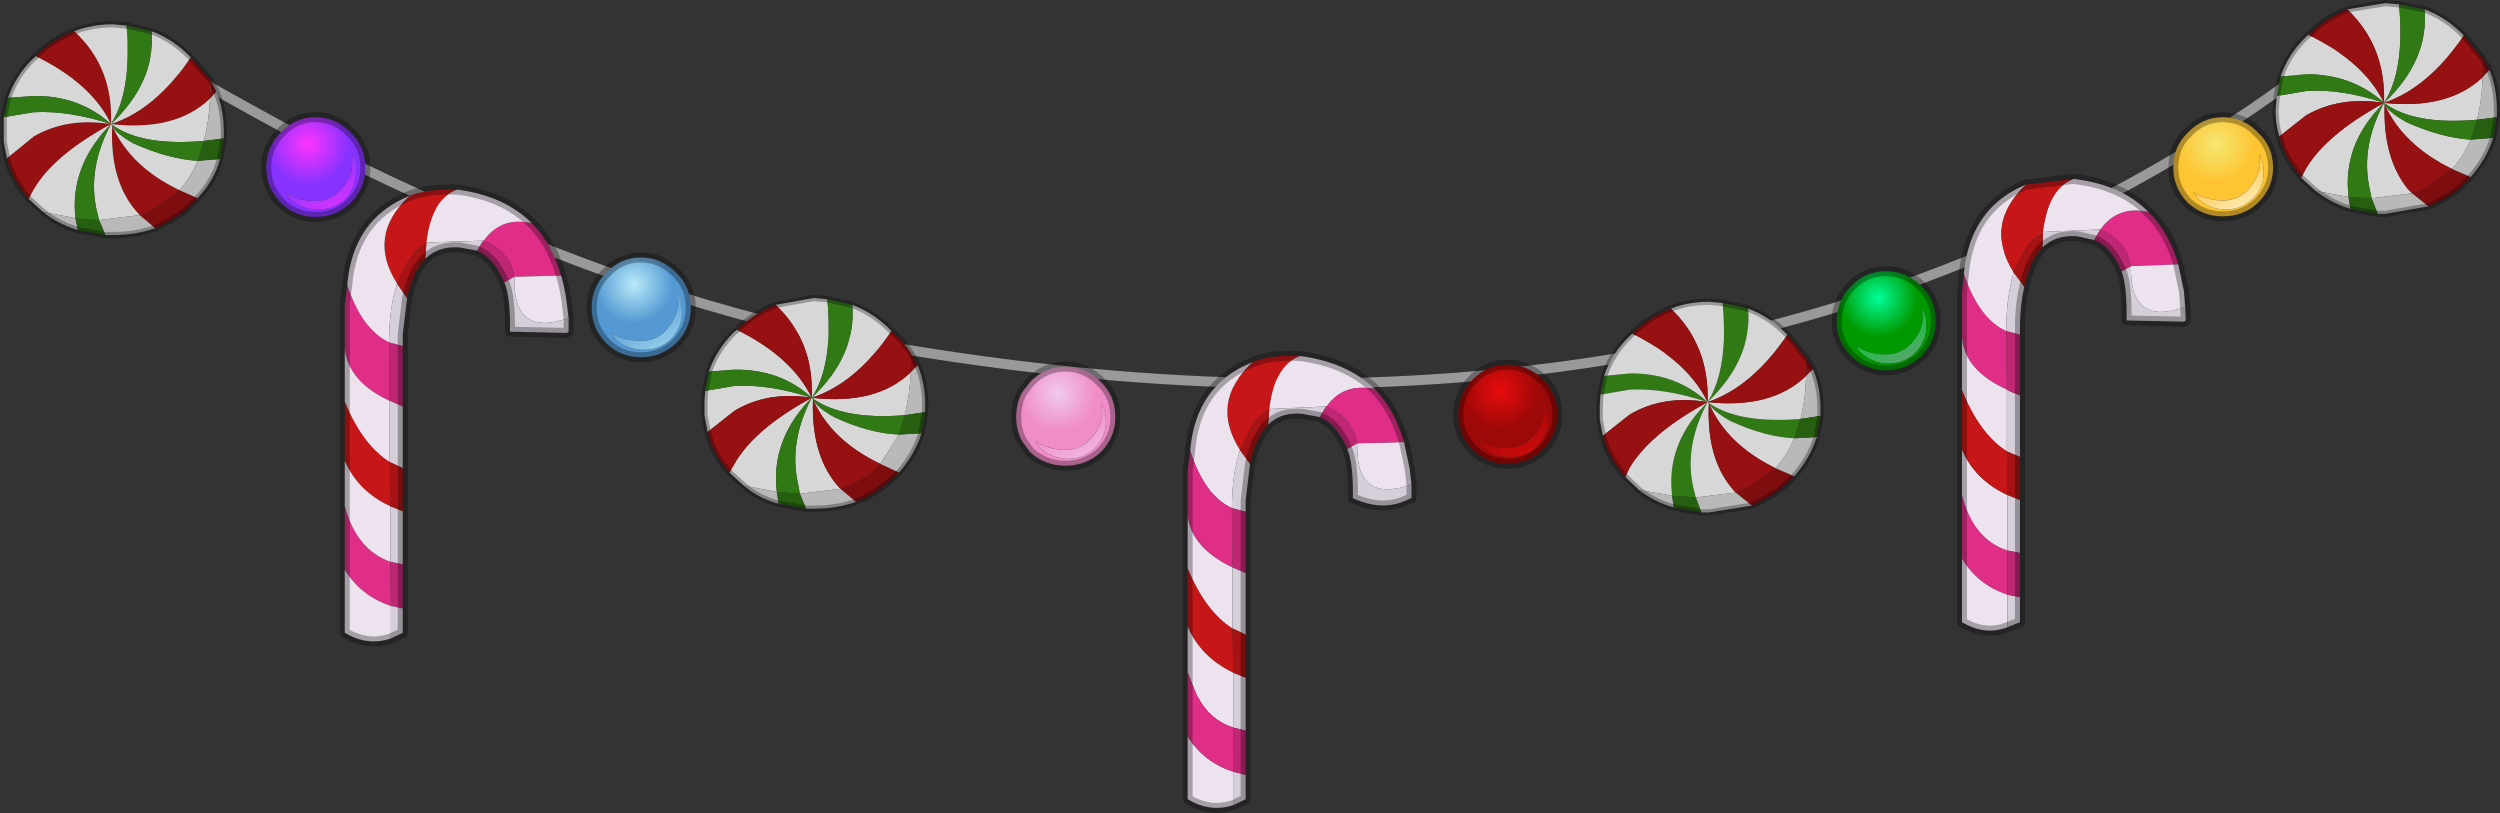 <?xml version="1.0" encoding="UTF-8" standalone="no"?>
<svg xmlns:xlink="http://www.w3.org/1999/xlink" height="65.2px" width="200.5px" xmlns="http://www.w3.org/2000/svg">
  <rect width="100%" height="100%" fill="#333333" stroke="none"/>
  <g transform="matrix(1.0, 0.0, 0.0, 1.0, 100.2, 31.6)">
    <use height="65.2" transform="matrix(1.0, 0.0, 0.0, 1.0, -100.2, -31.6)" width="200.5" xlink:href="#decoration192-shape0"/>
  </g>
  <defs>
    <g id="decoration192-shape0" transform="matrix(1.0, 0.0, 0.0, 1.0, 100.2, 31.6)">
      <path d="M-90.55 -28.8 Q-78.7 -21.8 -71.8 -18.45 -49.6 -7.65 -32.25 -4.4 -2.85 1.1 22.65 -1.9 39.2 -3.85 53.9 -9.25 61.2 -11.95 68.15 -15.55 73.95 -18.55 79.35 -22.15 L80.4 -22.85 Q84.7 -25.8 88.8 -29.05" fill="none" stroke="#ffffff" stroke-linecap="round" stroke-linejoin="round" stroke-opacity="0.498" stroke-width="0.8"/>
      <path d="M-97.35 -27.1 Q-95.95 -28.45 -94.25 -29.1 -91.1 -26.2 -91.3 -21.65 -92.85 -24.9 -97.35 -27.1 M-84.9 -27.0 L-83.3 -25.15 -83.35 -23.7 Q-86.1 -21.05 -91.3 -21.65 -95.9 -19.15 -97.5 -16.4 L-97.9 -15.65 Q-99.2 -17.15 -99.65 -18.9 L-97.5 -20.65 Q-94.85 -22.2 -91.3 -21.65 -87.75 -22.8 -84.9 -27.0 M-91.2 -21.5 Q-89.7 -18.2 -85.8 -16.35 L-88.05 -14.75 -89.0 -14.35 -89.35 -14.75 Q-91.4 -17.2 -91.2 -21.5" fill="#971012" fill-rule="evenodd" stroke="none"/>
      <path d="M-94.25 -29.1 Q-92.8 -29.65 -91.15 -29.65 L-90.05 -29.55 Q-89.6 -24.3 -91.3 -21.65 -87.7 -25.05 -88.05 -29.1 -86.3 -28.45 -84.9 -27.0 -87.75 -22.8 -91.3 -21.65 -91.1 -26.2 -94.25 -29.1 M-96.75 -14.6 L-97.9 -15.65 -97.5 -16.4 Q-95.9 -19.15 -91.3 -21.65 -94.85 -22.2 -97.5 -20.65 L-99.65 -18.9 -99.9 -20.25 -99.9 -21.35 -99.9 -22.2 -97.5 -22.6 Q-94.7 -22.75 -91.3 -21.65 -93.85 -23.95 -97.5 -23.9 L-99.55 -23.75 Q-98.95 -25.55 -97.5 -26.95 L-97.4 -27.0 -97.35 -27.1 Q-92.85 -24.9 -91.3 -21.65 -86.1 -21.05 -83.35 -23.7 -83.45 -21.8 -83.85 -20.3 -88.9 -19.85 -91.3 -21.65 L-91.2 -21.5 Q-90.9 -20.9 -89.5 -20.1 -86.7 -18.85 -84.35 -18.7 -84.95 -17.3 -85.8 -16.35 -89.7 -18.2 -91.2 -21.5 -91.4 -17.2 -89.35 -14.75 L-89.0 -14.35 -92.25 -13.95 -92.45 -14.75 Q-93.2 -18.1 -91.3 -21.65 -94.35 -18.55 -94.2 -14.75 L-94.15 -14.1 -96.75 -14.6" fill="#d7d7d7" fill-rule="evenodd" stroke="none"/>
      <path d="M-90.05 -29.55 L-88.05 -29.1 Q-87.7 -25.05 -91.3 -21.65 -89.6 -24.3 -90.05 -29.55 M-99.9 -22.2 L-99.55 -23.75 -97.5 -23.9 Q-93.85 -23.95 -91.3 -21.65 -94.7 -22.75 -97.5 -22.6 L-99.9 -22.2 M-91.3 -21.65 Q-88.9 -19.85 -83.85 -20.3 L-84.35 -18.7 Q-86.7 -18.85 -89.5 -20.1 -90.9 -20.9 -91.2 -21.5 L-91.3 -21.65 Q-93.2 -18.1 -92.45 -14.75 L-92.25 -13.95 -94.15 -14.1 -94.2 -14.75 Q-94.35 -18.55 -91.3 -21.65" fill="#317915" fill-rule="evenodd" stroke="none"/>
      <path d="M-83.3 -25.15 L-82.85 -24.25 -83.35 -23.7 -83.3 -25.15 M-84.35 -15.7 L-85.3 -14.75 Q-86.45 -13.85 -87.75 -13.3 L-89.0 -14.35 -88.05 -14.75 -85.8 -16.35 -84.35 -15.7" fill="#7d0d0f" fill-rule="evenodd" stroke="none"/>
      <path d="M-82.85 -24.25 Q-82.25 -22.8 -82.25 -21.1 L-82.25 -20.5 -83.85 -20.3 Q-83.45 -21.8 -83.35 -23.7 L-82.85 -24.25 M-82.55 -18.85 Q-83.0 -17.15 -84.35 -15.7 L-85.8 -16.35 Q-84.95 -17.3 -84.35 -18.7 L-82.55 -18.85 M-87.75 -13.3 Q-89.3 -12.75 -91.15 -12.75 L-91.75 -12.75 -92.25 -13.95 -89.0 -14.35 -87.75 -13.3 M-93.95 -13.15 Q-95.5 -13.6 -96.75 -14.6 L-94.15 -14.1 -93.95 -13.15" fill="#b9b9b9" fill-rule="evenodd" stroke="none"/>
      <path d="M-82.25 -20.5 L-82.55 -18.85 -84.35 -18.7 -83.85 -20.3 -82.25 -20.5 M-91.75 -12.75 L-93.95 -13.15 -94.15 -14.1 -92.25 -13.95 -91.75 -12.75" fill="#265f10" fill-rule="evenodd" stroke="none"/>
      <path d="M-97.35 -27.1 Q-95.95 -28.45 -94.25 -29.1 -92.8 -29.65 -91.15 -29.65 L-90.05 -29.55 -88.05 -29.1 Q-86.3 -28.45 -84.9 -27.0 L-83.3 -25.15 -82.85 -24.25 Q-82.25 -22.8 -82.25 -21.1 L-82.25 -20.5 -82.55 -18.85 Q-83.0 -17.15 -84.35 -15.7 L-85.3 -14.75 Q-86.45 -13.85 -87.75 -13.3 -89.3 -12.75 -91.15 -12.75 L-91.75 -12.75 -93.95 -13.15 Q-95.5 -13.6 -96.75 -14.6 L-97.9 -15.65 Q-99.2 -17.15 -99.65 -18.9 L-99.9 -20.25 -99.9 -21.35 -99.9 -22.2 -99.55 -23.75 Q-98.95 -25.55 -97.5 -26.95 L-97.4 -27.0 -97.35 -27.1 Z" fill="none" stroke="#000000" stroke-linecap="round" stroke-linejoin="round" stroke-opacity="0.298" stroke-width="0.5"/>
      <path d="M-72.05 -20.95 Q-70.9 -19.8 -70.9 -18.15 -70.9 -16.55 -72.05 -15.35 -73.25 -14.2 -74.9 -14.2 -76.55 -14.2 -77.7 -15.35 -78.85 -16.55 -78.85 -18.15 -78.85 -19.8 -77.7 -20.95 -76.55 -22.2 -74.9 -22.2 -73.25 -22.2 -72.05 -20.95 M-76.9 -15.6 Q-75.95 -14.8 -74.7 -14.8 -73.45 -14.8 -72.55 -15.6 -71.65 -16.55 -71.65 -17.8 -71.65 -18.65 -72.0 -19.2 L-71.95 -18.3 Q-72.05 -17.25 -72.9 -16.35 -73.8 -15.35 -75.4 -15.5 -76.65 -15.65 -77.35 -16.2 L-76.9 -15.6" fill="url(#decoration192-gradient0)" fill-rule="evenodd" stroke="none"/>
      <path d="M-76.9 -15.6 L-77.35 -16.2 Q-76.65 -15.65 -75.4 -15.5 -73.8 -15.35 -72.9 -16.35 -72.05 -17.25 -71.95 -18.3 L-72.0 -19.2 Q-71.65 -18.65 -71.65 -17.8 -71.65 -16.55 -72.55 -15.6 -73.45 -14.8 -74.7 -14.8 -75.95 -14.8 -76.9 -15.6" fill="url(#decoration192-gradient1)" fill-rule="evenodd" stroke="none"/>
      <path d="M-72.05 -20.95 Q-70.9 -19.8 -70.9 -18.15 -70.9 -16.55 -72.05 -15.35 -73.25 -14.2 -74.9 -14.2 -76.55 -14.2 -77.7 -15.35 -78.85 -16.55 -78.85 -18.15 -78.85 -19.8 -77.7 -20.95 -76.55 -22.2 -74.9 -22.2 -73.25 -22.2 -72.05 -20.95 Z" fill="none" stroke="#000000" stroke-linecap="round" stroke-linejoin="round" stroke-opacity="0.298" stroke-width="0.8"/>
      <path d="M-51.6 -9.7 Q-50.45 -10.95 -48.8 -10.95 -47.15 -10.95 -45.95 -9.7 -44.8 -8.6 -44.8 -6.9 -44.8 -5.3 -45.95 -4.1 -47.15 -2.95 -48.8 -2.95 -50.45 -2.95 -51.6 -4.1 -52.75 -5.3 -52.75 -6.9 -52.75 -8.6 -51.6 -9.7 M-50.8 -4.35 Q-49.85 -3.55 -48.6 -3.55 -47.3 -3.55 -46.45 -4.35 -45.5 -5.3 -45.5 -6.55 -45.5 -7.4 -45.85 -7.95 L-45.85 -7.05 Q-45.95 -6.05 -46.8 -5.1 -47.7 -4.1 -49.3 -4.3 -50.55 -4.4 -51.2 -5.0 L-50.8 -4.35" fill="url(#decoration192-gradient2)" fill-rule="evenodd" stroke="none"/>
      <path d="M-50.8 -4.35 L-51.2 -5.0 Q-50.55 -4.4 -49.3 -4.3 -47.7 -4.1 -46.8 -5.1 -45.95 -6.05 -45.85 -7.05 L-45.85 -7.95 Q-45.5 -7.4 -45.5 -6.55 -45.5 -5.3 -46.45 -4.35 -47.3 -3.55 -48.6 -3.55 -49.85 -3.55 -50.8 -4.35" fill="url(#decoration192-gradient3)" fill-rule="evenodd" stroke="none"/>
      <path d="M-51.6 -9.7 Q-50.45 -10.95 -48.8 -10.95 -47.15 -10.95 -45.95 -9.7 -44.8 -8.6 -44.8 -6.9 -44.8 -5.3 -45.95 -4.1 -47.15 -2.95 -48.8 -2.95 -50.45 -2.95 -51.6 -4.1 -52.75 -5.3 -52.75 -6.9 -52.75 -8.6 -51.6 -9.7 Z" fill="none" stroke="#000000" stroke-linecap="round" stroke-linejoin="round" stroke-opacity="0.298" stroke-width="0.8"/>
      <path d="M-11.9 -0.95 Q-10.75 0.15 -10.75 1.85 -10.75 3.45 -11.9 4.65 -13.1 5.75 -14.75 5.75 -16.4 5.75 -17.6 4.65 L-18.25 3.75 Q-18.7 2.9 -18.7 1.85 -18.7 0.75 -18.25 -0.1 L-17.6 -0.95 Q-16.4 -2.2 -14.75 -2.2 -13.1 -2.2 -11.9 -0.95 M-12.75 3.6 Q-13.7 4.65 -15.25 4.45 -16.5 4.3 -17.2 3.75 L-16.75 4.35 Q-15.8 5.2 -14.55 5.2 -13.3 5.2 -12.4 4.35 -11.5 3.45 -11.5 2.2 -11.5 1.35 -11.85 0.8 L-11.8 1.7 Q-11.9 2.7 -12.75 3.6" fill="url(#decoration192-gradient4)" fill-rule="evenodd" stroke="none"/>
      <path d="M-12.75 3.6 Q-11.9 2.7 -11.8 1.7 L-11.85 0.8 Q-11.5 1.35 -11.5 2.2 -11.5 3.45 -12.4 4.35 -13.3 5.2 -14.55 5.2 -15.8 5.2 -16.75 4.35 L-17.2 3.75 Q-16.5 4.3 -15.25 4.45 -13.7 4.65 -12.75 3.6" fill="url(#decoration192-gradient5)" fill-rule="evenodd" stroke="none"/>
      <path d="M-11.9 -0.95 Q-10.75 0.15 -10.75 1.85 -10.75 3.45 -11.9 4.65 -13.1 5.75 -14.75 5.75 -16.4 5.75 -17.6 4.65 L-18.25 3.75 Q-18.7 2.9 -18.7 1.85 -18.7 0.75 -18.25 -0.1 L-17.6 -0.95 Q-16.4 -2.2 -14.75 -2.2 -13.1 -2.2 -11.9 -0.95 Z" fill="none" stroke="#000000" stroke-linecap="round" stroke-linejoin="round" stroke-opacity="0.298" stroke-width="0.8"/>
      <path d="M20.7 -2.35 Q22.35 -2.35 23.55 -1.15 24.7 0.0 24.7 1.65 24.7 3.25 23.55 4.45 22.35 5.6 20.7 5.6 19.05 5.6 17.9 4.45 16.75 3.25 16.75 1.65 16.75 0.0 17.9 -1.15 19.05 -2.35 20.7 -2.35 M23.95 2.0 Q23.95 1.15 23.6 0.6 L23.65 1.5 Q23.55 2.55 22.7 3.45 21.8 4.45 20.2 4.3 18.95 4.15 18.3 3.6 L18.7 4.2 Q19.65 5.05 20.9 5.05 22.2 5.05 23.05 4.2 23.95 3.25 23.95 2.0" fill="url(#decoration192-gradient6)" fill-rule="evenodd" stroke="none"/>
      <path d="M23.95 2.0 Q23.95 3.25 23.05 4.2 22.2 5.05 20.9 5.05 19.65 5.05 18.7 4.2 L18.3 3.6 Q18.95 4.15 20.2 4.3 21.8 4.45 22.7 3.45 23.55 2.55 23.65 1.5 L23.6 0.6 Q23.95 1.15 23.95 2.0" fill="url(#decoration192-gradient7)" fill-rule="evenodd" stroke="none"/>
      <path d="M20.7 -2.35 Q22.35 -2.35 23.55 -1.15 24.7 0.0 24.7 1.65 24.7 3.25 23.55 4.45 22.35 5.6 20.7 5.6 19.05 5.6 17.9 4.45 16.75 3.25 16.75 1.65 16.75 0.0 17.9 -1.15 19.05 -2.35 20.7 -2.35 Z" fill="none" stroke="#000000" stroke-linecap="round" stroke-linejoin="round" stroke-opacity="0.298" stroke-width="0.8"/>
      <path d="M49.05 -3.3 Q48.8 -3.55 48.65 -3.9 49.3 -3.35 50.55 -3.2 52.15 -3.05 53.05 -4.05 53.9 -4.95 54.0 -5.95 L53.95 -6.9 Q54.3 -6.3 54.3 -5.5 54.3 -4.2 53.4 -3.3 52.55 -2.45 51.25 -2.45 50.0 -2.45 49.05 -3.3" fill="url(#decoration192-gradient8)" fill-rule="evenodd" stroke="none"/>
      <path d="M47.1 -5.9 Q47.15 -7.55 48.25 -8.65 49.4 -9.85 51.05 -9.85 52.7 -9.85 53.9 -8.65 55.05 -7.5 55.05 -5.85 55.05 -4.2 53.9 -3.05 52.7 -1.9 51.05 -1.9 49.4 -1.9 48.25 -3.05 47.15 -4.15 47.1 -5.7 L47.1 -5.9 M49.05 -3.3 Q50.0 -2.45 51.25 -2.45 52.55 -2.45 53.4 -3.3 54.3 -4.2 54.3 -5.5 54.3 -6.3 53.95 -6.9 L54.0 -5.95 Q53.9 -4.95 53.05 -4.05 52.15 -3.05 50.55 -3.2 49.3 -3.35 48.65 -3.9 48.8 -3.55 49.05 -3.3" fill="url(#decoration192-gradient9)" fill-rule="evenodd" stroke="none"/>
      <path d="M47.1 -5.9 Q47.15 -7.55 48.25 -8.65 49.4 -9.85 51.05 -9.85 52.7 -9.85 53.9 -8.65 55.05 -7.5 55.05 -5.85 55.05 -4.2 53.9 -3.05 52.7 -1.9 51.05 -1.9 49.4 -1.9 48.25 -3.05 47.15 -4.15 47.1 -5.7" fill="none" stroke="#000000" stroke-linecap="round" stroke-linejoin="round" stroke-opacity="0.298" stroke-width="0.8"/>
      <path d="M80.9 -20.95 Q82.1 -19.85 82.1 -18.15 82.1 -16.55 80.9 -15.35 79.75 -14.25 78.05 -14.25 76.45 -14.25 75.25 -15.35 74.1 -16.55 74.1 -18.15 74.1 -19.85 75.25 -20.95 76.45 -22.2 78.05 -22.2 79.75 -22.2 80.9 -20.95 M78.3 -14.8 Q79.55 -14.8 80.45 -15.65 81.35 -16.55 81.35 -17.8 81.35 -18.65 81.0 -19.2 L81.05 -18.3 Q80.9 -17.3 80.1 -16.4 79.15 -15.35 77.6 -15.55 76.3 -15.7 75.65 -16.25 L76.1 -15.65 Q77.0 -14.8 78.3 -14.8" fill="url(#decoration192-gradient10)" fill-rule="evenodd" stroke="none"/>
      <path d="M78.3 -14.8 Q77.0 -14.8 76.1 -15.65 L75.65 -16.25 Q76.3 -15.7 77.6 -15.55 79.15 -15.35 80.1 -16.4 80.9 -17.3 81.05 -18.3 L81.0 -19.2 Q81.35 -18.65 81.35 -17.8 81.35 -16.55 80.45 -15.65 79.55 -14.8 78.3 -14.8" fill="url(#decoration192-gradient11)" fill-rule="evenodd" stroke="none"/>
      <path d="M80.9 -20.95 Q82.1 -19.85 82.1 -18.15 82.1 -16.55 80.9 -15.35 79.75 -14.25 78.05 -14.25 76.45 -14.25 75.25 -15.35 74.1 -16.55 74.1 -18.15 74.1 -19.85 75.25 -20.95 76.45 -22.2 78.05 -22.2 79.75 -22.2 80.9 -20.95 Z" fill="none" stroke="#000000" stroke-linecap="round" stroke-linejoin="round" stroke-opacity="0.298" stroke-width="0.8"/>
      <path d="M82.7 -25.45 Q83.3 -27.25 84.75 -28.65 L84.85 -28.75 84.95 -28.8 Q89.4 -26.65 91.0 -23.35 88.45 -25.65 84.75 -25.65 L82.7 -25.45 M88.05 -30.85 L91.1 -31.35 92.2 -31.25 Q92.7 -26.0 91.0 -23.35 L91.05 -23.2 Q91.4 -22.6 92.8 -21.8 95.6 -20.55 97.95 -20.4 97.35 -19.0 96.45 -18.05 92.55 -19.95 91.05 -23.2 90.9 -18.95 92.9 -16.45 L93.25 -16.1 90.0 -15.7 89.85 -16.45 Q89.1 -19.8 91.0 -23.35 87.9 -20.3 88.1 -16.45 L88.15 -15.8 85.5 -16.3 84.35 -17.35 84.75 -18.1 Q86.4 -20.85 91.0 -23.35 87.45 -23.9 84.75 -22.35 L82.6 -20.65 Q82.3 -21.65 82.3 -22.8 L82.4 -23.9 84.75 -24.3 Q87.55 -24.5 91.0 -23.35 91.15 -27.9 88.05 -30.85 M94.25 -30.85 Q96.0 -30.2 97.4 -28.75 94.55 -24.55 91.0 -23.35 96.15 -22.8 98.9 -25.4 98.85 -23.5 98.45 -22.0 93.4 -21.55 91.0 -23.35 94.6 -26.75 94.25 -30.85" fill="#d7d7d7" fill-rule="evenodd" stroke="none"/>
      <path d="M92.2 -31.25 L94.25 -30.85 Q94.6 -26.75 91.0 -23.35 93.4 -21.55 98.45 -22.0 L97.95 -20.4 Q95.6 -20.55 92.8 -21.8 91.4 -22.6 91.05 -23.2 L91.0 -23.35 Q87.55 -24.5 84.75 -24.3 L82.4 -23.9 82.7 -25.45 84.75 -25.65 Q88.45 -25.65 91.0 -23.35 89.1 -19.8 89.85 -16.45 L90.0 -15.7 88.15 -15.8 88.1 -16.45 Q87.9 -20.3 91.0 -23.35 92.7 -26.0 92.2 -31.25" fill="#317915" fill-rule="evenodd" stroke="none"/>
      <path d="M84.95 -28.8 Q86.35 -30.2 88.05 -30.85 91.15 -27.9 91.0 -23.35 89.4 -26.65 84.95 -28.8 M97.4 -28.75 L98.95 -26.85 98.9 -25.4 Q96.15 -22.8 91.0 -23.35 94.55 -24.55 97.4 -28.75 M84.35 -17.35 L84.0 -17.85 Q82.95 -19.15 82.6 -20.65 L84.75 -22.35 Q87.45 -23.9 91.0 -23.35 86.4 -20.85 84.75 -18.1 L84.35 -17.35 M93.25 -16.1 L92.9 -16.45 Q90.9 -18.95 91.05 -23.2 92.55 -19.95 96.45 -18.05 L94.25 -16.45 93.25 -16.1" fill="#971012" fill-rule="evenodd" stroke="none"/>
      <path d="M98.95 -26.85 L99.45 -26.0 98.9 -25.4 98.95 -26.85 M97.95 -17.4 L97.0 -16.45 Q95.85 -15.55 94.55 -15.05 L93.25 -16.1 94.25 -16.45 96.45 -18.05 97.95 -17.4" fill="#7d0d0f" fill-rule="evenodd" stroke="none"/>
      <path d="M99.45 -26.0 Q100.05 -24.55 100.05 -22.8 L100.05 -22.2 98.45 -22.0 Q98.85 -23.5 98.9 -25.4 L99.45 -26.0 M99.75 -20.55 Q99.25 -18.9 97.95 -17.4 L96.45 -18.05 Q97.35 -19.0 97.95 -20.4 L99.75 -20.55 M94.55 -15.05 L91.1 -14.45 90.5 -14.45 90.0 -15.7 93.25 -16.1 94.55 -15.05 M88.3 -14.85 Q86.8 -15.3 85.5 -16.3 L88.15 -15.8 88.3 -14.85" fill="#b9b9b9" fill-rule="evenodd" stroke="none"/>
      <path d="M100.05 -22.2 L99.75 -20.55 97.95 -20.4 98.45 -22.0 100.05 -22.2 M90.5 -14.45 L88.3 -14.85 88.15 -15.8 90.0 -15.7 90.5 -14.45" fill="#265f10" fill-rule="evenodd" stroke="none"/>
      <path d="M82.7 -25.45 Q83.3 -27.25 84.75 -28.65 L84.85 -28.75 84.95 -28.8 Q86.35 -30.2 88.05 -30.85 L91.1 -31.35 92.2 -31.25 94.25 -30.85 Q96.0 -30.2 97.4 -28.75 L98.95 -26.85 99.45 -26.0 Q100.05 -24.55 100.05 -22.8 L100.05 -22.2 99.75 -20.55 Q99.25 -18.9 97.95 -17.4 L97.0 -16.45 Q95.85 -15.55 94.55 -15.05 L91.1 -14.45 90.5 -14.45 88.3 -14.85 Q86.8 -15.3 85.5 -16.3 L84.35 -17.35 84.0 -17.85 Q82.95 -19.15 82.6 -20.65 82.3 -21.65 82.3 -22.8 L82.4 -23.9 82.7 -25.45 Z" fill="none" stroke="#000000" stroke-linecap="round" stroke-linejoin="round" stroke-opacity="0.298" stroke-width="0.5"/>
      <path d="M57.15 -4.55 L57.15 -8.1 57.3 -9.65 Q58.5 -6.05 60.7 -5.05 L60.75 -0.35 Q57.35 -1.9 57.15 -4.55 M72.1 -14.6 Q73.75 -13.0 74.5 -10.4 L70.7 -10.25 Q70.35 -12.3 68.25 -13.2 69.65 -15.15 72.1 -14.6 M57.15 13.2 L57.15 8.1 Q58.05 11.65 60.8 12.55 L60.8 16.1 Q58.4 15.3 57.15 13.2" fill="#e02d87" fill-rule="evenodd" stroke="none"/>
      <path d="M57.15 -4.55 Q57.35 -1.9 60.75 -0.35 L60.75 4.6 Q58.55 3.2 57.15 -0.3 L57.15 -4.55 M60.7 -5.05 Q58.5 -6.05 57.3 -9.65 57.8 -14.95 62.3 -16.8 58.9 -13.6 61.3 -9.75 60.7 -7.75 60.7 -5.05 M66.1 -17.25 Q69.95 -16.8 72.1 -14.6 69.65 -15.15 68.25 -13.2 L63.65 -13.0 Q64.05 -16.5 66.1 -17.25 M74.5 -10.4 L74.95 -8.25 75.05 -7.0 Q70.6 -5.35 70.7 -10.25 L74.5 -10.4 M60.8 18.7 Q59.0 19.4 57.15 18.3 L57.15 13.2 Q58.4 15.3 60.8 16.1 L60.8 18.7 M57.15 8.1 L57.15 4.45 Q58.2 6.9 60.8 8.1 L60.8 12.55 Q58.05 11.65 57.15 8.1" fill="#ece3ee" fill-rule="evenodd" stroke="none"/>
      <path d="M62.3 -16.8 L66.1 -17.25 Q64.05 -16.5 63.65 -13.0 62.25 -12.25 61.3 -9.75 58.9 -13.6 62.3 -16.8 M57.15 4.45 L57.15 -0.3 Q58.55 3.2 60.75 4.6 L60.8 8.1 Q58.2 6.9 57.15 4.45" fill="#c71618" fill-rule="evenodd" stroke="none"/>
      <path d="M75.05 -7.0 L75.1 -5.9 74.95 -5.8 70.35 -5.9 Q70.4 -8.65 69.95 -9.85 L70.7 -10.25 Q70.6 -5.35 75.05 -7.0 M67.75 -12.35 L66.4 -12.65 Q64.7 -12.8 63.6 -11.75 L63.65 -13.0 68.25 -13.2 67.75 -12.35 M62.15 -8.6 Q61.85 -7.35 61.8 -5.65 L61.8 -4.75 60.7 -5.05 Q60.7 -7.75 61.3 -9.75 L62.15 -8.6 M61.8 0.1 L61.8 5.05 60.75 4.6 60.75 -0.35 Q61.2 -0.1 61.8 0.1 M61.8 8.5 L61.8 12.75 60.8 12.55 60.8 8.1 61.8 8.5 M61.8 16.3 L61.8 18.3 60.8 18.7 60.8 16.1 61.8 16.3" fill="#d6ced8" fill-rule="evenodd" stroke="none"/>
      <path d="M63.6 -11.75 Q62.6 -10.75 62.15 -8.6 L61.3 -9.75 Q62.25 -12.25 63.65 -13.0 L63.6 -11.75 M61.8 5.05 L61.8 8.5 60.8 8.1 60.75 4.6 61.8 5.05" fill="#a71314" fill-rule="evenodd" stroke="none"/>
      <path d="M60.75 -0.35 L60.7 -5.05 61.8 -4.75 61.8 0.1 Q61.2 -0.1 60.75 -0.35 M69.95 -9.85 Q69.1 -11.85 67.75 -12.35 L68.25 -13.2 Q70.35 -12.3 70.7 -10.25 L69.95 -9.85 M61.8 12.75 L61.8 16.3 60.8 16.1 60.8 12.55 61.8 12.75" fill="#bf2673" fill-rule="evenodd" stroke="none"/>
      <path d="M57.3 -9.65 L57.15 -8.1 57.15 -4.55 M57.3 -9.65 Q57.8 -14.95 62.3 -16.8 L66.1 -17.25 Q69.95 -16.8 72.1 -14.6 73.75 -13.0 74.5 -10.4 L74.95 -8.25 75.05 -7.0 75.1 -5.9 74.95 -5.8 70.35 -5.9 Q70.4 -8.65 69.95 -9.85 69.1 -11.85 67.75 -12.35 L66.4 -12.65 Q64.7 -12.8 63.6 -11.75 62.6 -10.75 62.15 -8.6 61.85 -7.35 61.8 -5.65 L61.8 -4.75 61.8 0.1 61.8 5.05 61.8 8.5 61.8 12.75 61.8 16.3 61.8 18.3 60.8 18.7 Q59.0 19.4 57.15 18.3 L57.15 13.2 57.15 8.1 57.15 4.45 57.15 -0.3 57.15 -4.55" fill="none" stroke="#000000" stroke-linecap="round" stroke-linejoin="round" stroke-opacity="0.298" stroke-width="0.8"/>
      <path d="M4.05 -3.05 Q2.0 -2.25 1.6 1.2 0.2 2.0 -0.75 4.5 -3.2 0.65 0.25 -2.55 1.6 -3.15 4.05 -3.05 M-4.95 18.65 L-4.95 13.95 Q-3.55 17.4 -1.35 18.8 L-1.3 22.35 Q-3.9 21.1 -4.95 18.65" fill="#c71618" fill-rule="evenodd" stroke="none"/>
      <path d="M4.05 -3.05 Q7.85 -2.55 10.05 -0.4 7.55 -0.9 6.2 1.0 L6.15 1.0 1.6 1.2 Q2.0 -2.25 4.05 -3.05 M12.4 3.85 L12.85 5.95 13.0 7.25 Q8.5 8.85 8.65 3.95 L12.4 3.85 M-1.25 32.95 Q-3.1 33.6 -4.95 32.5 L-4.95 27.45 Q-3.65 29.55 -1.25 30.3 L-1.25 32.95 M-4.95 22.35 L-4.95 18.65 Q-3.9 21.1 -1.3 22.35 L-1.3 26.75 Q-3.15 26.15 -4.1 24.35 L-4.2 24.2 -4.95 22.35 M-4.95 13.95 L-4.95 9.65 Q-4.7 12.3 -1.35 13.9 L-1.35 18.8 Q-3.55 17.4 -4.95 13.95 M-4.75 4.55 Q-4.3 -0.75 0.25 -2.55 -3.2 0.65 -0.75 4.5 -1.4 6.45 -1.4 9.15 -3.6 8.15 -4.75 4.55" fill="#ece3ee" fill-rule="evenodd" stroke="none"/>
      <path d="M1.6 1.2 L6.15 1.0 5.65 1.85 4.3 1.6 Q2.6 1.4 1.5 2.45 L1.6 1.2 M13.0 7.25 L13.0 8.35 12.85 8.4 Q10.75 9.5 8.3 8.35 8.35 5.6 7.85 4.4 L8.65 3.95 Q8.5 8.85 13.0 7.25 M0.05 5.6 L-0.3 8.55 -0.3 9.45 -1.4 9.15 Q-1.4 6.45 -0.75 4.5 L0.05 5.6 M-0.3 14.35 L-0.3 19.3 -1.35 18.8 -1.35 13.9 -0.3 14.35 M-0.3 22.75 L-0.3 27.0 -1.3 26.75 -1.3 22.35 -0.3 22.75 M-0.3 30.55 L-0.3 32.5 -1.25 32.95 -1.25 30.3 -0.3 30.55" fill="#d6ced8" fill-rule="evenodd" stroke="none"/>
      <path d="M6.15 1.0 L6.2 1.0 Q8.3 1.9 8.65 3.95 L7.85 4.4 Q7.0 2.4 5.65 1.85 L6.15 1.0 M-0.3 9.45 L-0.3 14.35 -1.35 13.9 -1.4 9.15 -0.3 9.45 M-0.3 27.0 L-0.3 30.55 -1.25 30.3 -1.3 26.75 -0.3 27.0" fill="#bf2673" fill-rule="evenodd" stroke="none"/>
      <path d="M6.2 1.0 Q7.55 -0.9 10.05 -0.4 11.65 1.25 12.4 3.85 L8.65 3.95 Q8.3 1.9 6.2 1.0 M-4.95 27.45 L-4.95 22.35 -4.2 24.2 -4.1 24.35 Q-3.15 26.15 -1.3 26.75 L-1.25 30.3 Q-3.65 29.55 -4.95 27.45 M-4.95 9.65 L-4.95 6.15 -4.75 4.55 Q-3.6 8.15 -1.4 9.15 L-1.35 13.9 Q-4.7 12.3 -4.95 9.65" fill="#e02d87" fill-rule="evenodd" stroke="none"/>
      <path d="M1.5 2.45 Q0.5 3.5 0.05 5.6 L-0.75 4.5 Q0.2 2.0 1.6 1.2 L1.5 2.45 M-0.3 19.3 L-0.3 22.75 -1.3 22.35 -1.35 18.8 -0.3 19.3" fill="#a71314" fill-rule="evenodd" stroke="none"/>
      <path d="M10.05 -0.4 Q7.85 -2.55 4.05 -3.05 M10.05 -0.4 Q11.65 1.25 12.4 3.85 L12.85 5.95 13.0 7.25 13.0 8.35 12.85 8.4 Q10.75 9.5 8.3 8.35 8.35 5.6 7.85 4.4 7.0 2.4 5.65 1.85 L4.3 1.6 Q2.6 1.4 1.5 2.45 0.5 3.5 0.05 5.6 L-0.3 8.55 -0.3 9.45 -0.3 14.35 -0.3 19.3 -0.3 22.75 -0.3 27.0 -0.3 30.55 -0.3 32.5 -1.25 32.95 Q-3.1 33.6 -4.95 32.5 L-4.95 27.45 -4.95 22.35 -4.95 18.65 -4.95 13.95 -4.95 9.65 -4.95 6.15 -4.75 4.55 Q-4.3 -0.75 0.25 -2.55 1.6 -3.15 4.05 -3.05" fill="none" stroke="#000000" stroke-linecap="round" stroke-linejoin="round" stroke-opacity="0.298" stroke-width="0.8"/>
      <path d="M-67.35 -15.9 Q-66.0 -16.45 -63.55 -16.4 -65.6 -15.6 -66.0 -12.15 -67.4 -11.35 -68.35 -8.85 -70.8 -12.7 -67.35 -15.9 M-72.55 5.35 L-72.55 0.6 Q-71.15 4.05 -68.95 5.45 L-68.9 9.0 Q-71.5 7.8 -72.55 5.35" fill="#c71618" fill-rule="evenodd" stroke="none"/>
      <path d="M-57.55 -13.7 Q-55.95 -12.1 -55.2 -9.5 L-58.95 -9.4 Q-59.3 -11.45 -61.4 -12.3 -60.05 -14.25 -57.55 -13.7 M-72.55 14.1 L-72.55 9.0 Q-71.6 12.5 -68.9 13.45 L-68.85 17.0 Q-71.25 16.2 -72.55 14.1 M-72.55 -3.7 L-72.55 -7.2 -72.35 -8.75 Q-71.2 -5.2 -69.0 -4.15 L-68.95 0.55 Q-72.3 -1.0 -72.55 -3.7" fill="#e02d87" fill-rule="evenodd" stroke="none"/>
      <path d="M-59.75 -8.95 Q-60.6 -10.95 -61.95 -11.5 L-61.45 -12.3 -61.4 -12.3 Q-59.3 -11.45 -58.95 -9.4 L-59.75 -8.95 M-67.9 -3.85 L-67.9 1.0 -68.95 0.55 -69.0 -4.15 -67.9 -3.85 M-67.9 13.65 L-67.9 17.2 -68.85 17.0 -68.9 13.45 -67.9 13.65" fill="#bf2673" fill-rule="evenodd" stroke="none"/>
      <path d="M-67.35 -15.9 Q-70.8 -12.7 -68.35 -8.85 -69.0 -6.9 -69.0 -4.15 -71.2 -5.2 -72.35 -8.75 -71.9 -14.05 -67.35 -15.9 M-66.0 -12.15 Q-65.6 -15.6 -63.55 -16.4 -59.75 -15.9 -57.55 -13.7 -60.05 -14.25 -61.4 -12.3 L-61.45 -12.3 -66.0 -12.15 M-55.2 -9.5 Q-54.9 -8.5 -54.75 -7.35 L-54.6 -6.1 Q-59.1 -4.5 -58.95 -9.4 L-55.2 -9.5 M-68.85 19.6 Q-70.7 20.25 -72.55 19.15 L-72.55 14.1 Q-71.25 16.2 -68.85 17.0 L-68.85 19.6 M-72.55 9.0 L-72.55 5.35 Q-71.5 7.8 -68.9 9.0 L-68.9 13.45 Q-71.6 12.5 -72.55 9.0 M-72.55 0.6 L-72.55 -3.7 Q-72.3 -1.0 -68.95 0.55 L-68.95 5.45 Q-71.15 4.05 -72.55 0.6" fill="#ece3ee" fill-rule="evenodd" stroke="none"/>
      <path d="M-54.6 -6.1 L-54.6 -5.0 -54.75 -4.9 -59.3 -5.0 Q-59.25 -7.75 -59.75 -8.95 L-58.95 -9.4 Q-59.1 -4.5 -54.6 -6.1 M-61.95 -11.5 L-63.3 -11.75 Q-65.0 -11.9 -66.1 -10.85 L-66.0 -12.15 -61.45 -12.3 -61.95 -11.5 M-67.55 -7.7 L-67.9 -4.8 -67.9 -3.85 -69.0 -4.15 Q-69.0 -6.9 -68.35 -8.85 L-67.55 -7.7 M-67.9 1.0 L-67.9 5.95 -68.95 5.45 -68.95 0.55 -67.9 1.0 M-67.9 9.4 L-67.9 13.65 -68.9 13.45 -68.9 9.0 -67.9 9.4 M-67.9 17.2 L-67.9 19.15 -68.85 19.6 -68.85 17.0 -67.9 17.2" fill="#d6ced8" fill-rule="evenodd" stroke="none"/>
      <path d="M-68.35 -8.85 Q-67.4 -11.35 -66.0 -12.15 L-66.1 -10.85 Q-67.1 -9.85 -67.55 -7.7 L-68.35 -8.85 M-67.9 5.95 L-67.9 9.4 -68.9 9.0 -68.95 5.45 -67.9 5.95" fill="#a71314" fill-rule="evenodd" stroke="none"/>
      <path d="M-63.55 -16.4 Q-66.0 -16.45 -67.35 -15.9 M-63.55 -16.4 Q-59.75 -15.9 -57.55 -13.7 -55.95 -12.1 -55.2 -9.5 -54.9 -8.5 -54.75 -7.35 L-54.6 -6.1 -54.6 -5.0 -54.75 -4.9 -59.3 -5.0 Q-59.25 -7.75 -59.75 -8.95 -60.6 -10.95 -61.95 -11.5 L-63.3 -11.75 Q-65.0 -11.9 -66.1 -10.85 -67.1 -9.85 -67.55 -7.7 L-67.9 -4.8 -67.9 -3.85 -67.9 1.0 -67.9 5.95 -67.9 9.4 -67.9 13.65 -67.9 17.2 -67.9 19.15 -68.85 19.6 Q-70.7 20.25 -72.55 19.15 L-72.55 14.1 -72.55 9.0 -72.55 5.35 -72.55 0.6 -72.55 -3.7 -72.55 -7.2 -72.35 -8.75 Q-71.9 -14.05 -67.35 -15.9" fill="none" stroke="#000000" stroke-linecap="round" stroke-linejoin="round" stroke-opacity="0.298" stroke-width="0.8"/>
      <path d="M37.95 -7.3 L40.0 -6.85 Q40.35 -2.8 36.75 0.65 38.45 -2.05 37.95 -7.3 M28.15 0.05 L28.45 -1.45 30.5 -1.65 Q34.2 -1.7 36.75 0.65 33.3 -0.5 30.5 -0.35 L28.15 0.05 M43.7 3.55 Q41.35 3.45 38.55 2.15 37.15 1.35 36.85 0.75 L36.75 0.65 Q39.15 2.4 44.2 2.0 L43.7 3.55 M33.9 8.15 L33.85 7.5 Q33.65 3.7 36.75 0.65 34.85 4.2 35.6 7.5 L35.8 8.3 33.9 8.15" fill="#317915" fill-rule="evenodd" stroke="none"/>
      <path d="M33.8 -6.85 Q35.25 -7.4 36.85 -7.4 L37.95 -7.3 Q38.45 -2.05 36.75 0.65 36.9 -3.9 33.8 -6.85 M40.0 -6.85 Q41.75 -6.2 43.15 -4.75 40.3 -0.55 36.75 0.65 34.2 -1.7 30.5 -1.65 L28.45 -1.45 Q29.05 -3.25 30.5 -4.65 L30.6 -4.75 30.7 -4.85 Q35.15 -2.65 36.75 0.65 41.9 1.2 44.65 -1.45 44.6 0.45 44.2 2.0 39.15 2.4 36.75 0.65 L36.85 0.75 Q36.65 5.05 38.65 7.5 L39.0 7.9 35.8 8.3 35.6 7.5 Q34.85 4.2 36.75 0.65 33.65 3.7 33.85 7.5 L33.9 8.15 31.25 7.7 30.15 6.65 30.5 5.9 Q32.15 3.15 36.75 0.65 33.2 0.05 30.5 1.65 L28.35 3.35 28.1 2.05 28.1 0.95 28.15 0.05 30.5 -0.35 Q33.3 -0.5 36.75 0.65 40.35 -2.8 40.0 -6.85 M43.7 3.55 Q43.1 4.95 42.2 5.95 38.3 4.05 36.85 0.75 37.15 1.35 38.55 2.15 41.35 3.45 43.7 3.55" fill="#d7d7d7" fill-rule="evenodd" stroke="none"/>
      <path d="M43.15 -4.75 L44.7 -2.85 44.65 -1.45 Q41.9 1.2 36.75 0.65 35.15 -2.65 30.7 -4.85 32.1 -6.2 33.8 -6.85 36.9 -3.9 36.75 0.65 32.15 3.15 30.5 5.9 L30.15 6.65 Q28.8 5.15 28.35 3.35 L30.5 1.65 Q33.2 0.05 36.75 0.65 40.3 -0.55 43.15 -4.75 M36.85 0.75 Q38.3 4.05 42.2 5.95 L40.0 7.5 39.0 7.9 38.65 7.5 Q36.65 5.05 36.85 0.75" fill="#971012" fill-rule="evenodd" stroke="none"/>
      <path d="M44.7 -2.85 L45.2 -2.0 44.65 -1.45 44.7 -2.85 M43.7 6.6 L42.75 7.5 Q41.6 8.4 40.3 8.95 L39.0 7.9 40.0 7.5 42.2 5.95 43.7 6.6" fill="#7d0d0f" fill-rule="evenodd" stroke="none"/>
      <path d="M45.2 -2.0 Q45.8 -0.55 45.8 1.15 L45.8 1.75 44.2 2.0 Q44.6 0.45 44.65 -1.45 L45.2 -2.0 M45.5 3.45 Q45.0 5.1 43.7 6.6 L42.2 5.95 Q43.1 4.95 43.7 3.55 L45.5 3.45 M40.3 8.95 L36.85 9.5 36.25 9.5 35.8 8.3 39.0 7.9 40.3 8.95 M34.05 9.1 Q32.55 8.7 31.25 7.7 L33.9 8.15 34.05 9.1" fill="#b9b9b9" fill-rule="evenodd" stroke="none"/>
      <path d="M45.8 1.75 L45.5 3.45 43.7 3.55 44.2 2.0 45.8 1.75 M36.25 9.5 L34.05 9.1 33.9 8.15 35.8 8.3 36.25 9.5" fill="#265f10" fill-rule="evenodd" stroke="none"/>
      <path d="M33.8 -6.85 Q35.25 -7.4 36.85 -7.4 L37.95 -7.3 40.0 -6.85 Q41.75 -6.2 43.15 -4.75 L44.7 -2.85 45.2 -2.0 Q45.8 -0.55 45.8 1.15 L45.8 1.75 45.5 3.45 Q45.0 5.1 43.7 6.6 L42.75 7.5 Q41.6 8.4 40.3 8.95 L36.85 9.5 36.25 9.5 34.05 9.1 Q32.55 8.7 31.25 7.7 L30.15 6.65 Q28.8 5.15 28.35 3.35 L28.1 2.05 28.1 0.95 28.15 0.05 28.45 -1.45 Q29.05 -3.25 30.5 -4.65 L30.6 -4.75 30.7 -4.85 Q32.1 -6.2 33.8 -6.85 Z" fill="none" stroke="#000000" stroke-linecap="round" stroke-linejoin="round" stroke-opacity="0.298" stroke-width="0.5"/>
      <path d="M-43.35 -1.8 Q-42.75 -3.55 -41.3 -5.0 L-41.2 -5.05 -41.1 -5.15 Q-36.65 -2.95 -35.1 0.3 -37.6 -2.0 -41.3 -1.95 L-43.35 -1.8 M-38.0 -7.15 L-34.95 -7.7 -33.85 -7.6 Q-33.35 -2.35 -35.1 0.3 -38.65 -0.25 -41.3 1.35 L-43.45 3.05 -43.7 1.7 -43.7 0.65 -43.65 -0.25 -41.3 -0.65 Q-38.5 -0.8 -35.1 0.3 L-35.0 0.45 Q-34.7 1.05 -33.3 1.85 -30.5 3.15 -28.1 3.25 L-29.6 5.6 Q-33.5 3.75 -35.0 0.45 -35.15 4.75 -33.15 7.2 L-32.8 7.6 -36.05 8.0 -36.2 7.2 Q-36.95 3.85 -35.1 0.3 -38.15 3.4 -37.95 7.2 L-37.9 7.85 -40.55 7.35 -41.7 6.3 -41.3 5.6 Q-39.7 2.8 -35.1 0.3 -34.9 -4.25 -38.0 -7.15 M-31.85 -7.15 Q-30.1 -6.5 -28.7 -5.05 -31.55 -0.85 -35.1 0.3 -29.9 0.9 -27.15 -1.75 -27.25 0.15 -27.65 1.7 -32.65 2.1 -35.1 0.3 -31.5 -3.1 -31.85 -7.15" fill="#d7d7d7" fill-rule="evenodd" stroke="none"/>
      <path d="M-33.85 -7.6 L-31.85 -7.15 Q-31.5 -3.1 -35.1 0.3 -38.5 -0.8 -41.3 -0.65 L-43.65 -0.25 -43.35 -1.8 -41.3 -1.95 Q-37.6 -2.0 -35.1 0.3 -32.65 2.1 -27.65 1.7 L-28.1 3.25 Q-30.5 3.15 -33.3 1.85 -34.7 1.05 -35.0 0.45 L-35.1 0.3 Q-36.95 3.85 -36.2 7.2 L-36.05 8.0 -37.9 7.85 -37.95 7.2 Q-38.15 3.4 -35.1 0.3 -33.35 -2.35 -33.85 -7.6" fill="#317915" fill-rule="evenodd" stroke="none"/>
      <path d="M-27.1 -3.2 L-26.6 -2.3 -27.15 -1.75 -27.1 -3.2 M-28.1 6.3 L-29.1 7.2 Q-30.2 8.1 -31.55 8.65 L-32.8 7.6 -31.85 7.2 Q-30.55 6.65 -29.6 5.6 L-28.1 6.3" fill="#7d0d0f" fill-rule="evenodd" stroke="none"/>
      <path d="M-41.1 -5.15 Q-39.7 -6.5 -38.0 -7.15 -34.9 -4.25 -35.1 0.3 -39.7 2.8 -41.3 5.6 L-41.7 6.3 Q-43.0 4.85 -43.45 3.05 L-41.3 1.35 Q-38.65 -0.25 -35.1 0.3 -36.65 -2.95 -41.1 -5.15 M-28.7 -5.05 Q-27.7 -4.2 -27.1 -3.2 L-27.15 -1.75 Q-29.9 0.9 -35.1 0.3 -31.55 -0.85 -28.7 -5.05 M-32.8 7.6 L-33.15 7.2 Q-35.15 4.75 -35.0 0.45 -33.5 3.75 -29.6 5.6 -30.55 6.65 -31.85 7.2 L-32.8 7.6" fill="#971012" fill-rule="evenodd" stroke="none"/>
      <path d="M-26.6 -2.3 Q-26.0 -0.85 -26.0 0.85 L-26.0 1.45 -27.65 1.7 Q-27.25 0.15 -27.15 -1.75 L-26.6 -2.3 M-26.3 3.15 Q-26.8 4.8 -28.1 6.3 L-29.6 5.6 -28.1 3.25 -26.3 3.15 M-31.55 8.65 Q-33.1 9.2 -34.95 9.2 L-35.55 9.2 -36.05 8.0 -32.8 7.6 -31.55 8.65 M-37.75 8.8 Q-39.3 8.4 -40.55 7.35 L-37.9 7.85 -37.75 8.8" fill="#b9b9b9" fill-rule="evenodd" stroke="none"/>
      <path d="M-26.0 1.45 L-26.3 3.15 -28.1 3.25 -27.65 1.7 -26.0 1.45 M-35.55 9.2 L-37.75 8.8 -37.9 7.85 -36.05 8.0 -35.55 9.2" fill="#265f10" fill-rule="evenodd" stroke="none"/>
      <path d="M-43.35 -1.8 Q-42.75 -3.55 -41.3 -5.0 L-41.2 -5.05 -41.1 -5.15 Q-39.7 -6.5 -38.0 -7.15 L-34.95 -7.7 -33.85 -7.6 -31.85 -7.15 Q-30.1 -6.5 -28.7 -5.05 -27.7 -4.2 -27.1 -3.2 L-26.6 -2.3 Q-26.0 -0.85 -26.0 0.85 L-26.0 1.45 -26.3 3.15 Q-26.8 4.8 -28.1 6.3 L-29.1 7.2 Q-30.2 8.1 -31.55 8.65 -33.1 9.2 -34.95 9.2 L-35.55 9.2 -37.75 8.8 Q-39.3 8.4 -40.55 7.35 L-41.7 6.3 Q-43.0 4.85 -43.45 3.05 L-43.7 1.7 -43.7 0.65 -43.65 -0.25 -43.35 -1.8 Z" fill="none" stroke="#000000" stroke-linecap="round" stroke-linejoin="round" stroke-opacity="0.298" stroke-width="0.5"/>
    </g>
    <radialGradient cx="0" cy="0" gradientTransform="matrix(0.004, 0.0, 0.0, 0.004, -75.5, -20.05)" gradientUnits="userSpaceOnUse" id="decoration192-gradient0" r="819.2" spreadMethod="pad">
      <stop offset="0.0" stop-color="#ff33ff"/>
      <stop offset="1.0" stop-color="#8633ff"/>
      <stop offset="1.0" stop-color="#8633ff"/>
    </radialGradient>
    <linearGradient gradientTransform="matrix(-0.002, -0.003, 0.002, -0.001, -73.1, -15.9)" gradientUnits="userSpaceOnUse" id="decoration192-gradient1" spreadMethod="pad" x1="-819.2" x2="819.2">
      <stop offset="0.0" stop-color="#ff33ff"/>
      <stop offset="1.0" stop-color="#8633ff"/>
    </linearGradient>
    <radialGradient cx="0" cy="0" gradientTransform="matrix(0.004, 0.0, 0.0, 0.004, -49.35, -8.8)" gradientUnits="userSpaceOnUse" id="decoration192-gradient2" r="819.2" spreadMethod="pad">
      <stop offset="0.0" stop-color="#b8eaf9"/>
      <stop offset="0.953" stop-color="#5499d3"/>
    </radialGradient>
    <linearGradient gradientTransform="matrix(-0.002, -0.003, 0.002, -0.001, -46.95, -4.7)" gradientUnits="userSpaceOnUse" id="decoration192-gradient3" spreadMethod="pad" x1="-819.2" x2="819.2">
      <stop offset="0.0" stop-color="#b8eaf9"/>
      <stop offset="1.0" stop-color="#5499d3"/>
    </linearGradient>
    <radialGradient cx="0" cy="0" gradientTransform="matrix(0.004, 0.0, 0.0, 0.004, -15.35, -0.05)" gradientUnits="userSpaceOnUse" id="decoration192-gradient4" r="819.2" spreadMethod="pad">
      <stop offset="0.0" stop-color="#f0c9ef"/>
      <stop offset="0.953" stop-color="#f08cc6"/>
    </radialGradient>
    <linearGradient gradientTransform="matrix(-0.002, -0.003, 0.002, -0.001, -12.95, 4.05)" gradientUnits="userSpaceOnUse" id="decoration192-gradient5" spreadMethod="pad" x1="-819.2" x2="819.2">
      <stop offset="0.0" stop-color="#f0c9ef"/>
      <stop offset="1.0" stop-color="#f08cc6"/>
    </linearGradient>
    <radialGradient cx="0" cy="0" gradientTransform="matrix(0.004, 0.0, 0.0, 0.004, 20.1, -0.25)" gradientUnits="userSpaceOnUse" id="decoration192-gradient6" r="819.2" spreadMethod="pad">
      <stop offset="0.0" stop-color="#e70c0c"/>
      <stop offset="0.953" stop-color="#9d0808"/>
    </radialGradient>
    <linearGradient gradientTransform="matrix(-0.002, -0.003, 0.002, -0.001, 22.55, 3.9)" gradientUnits="userSpaceOnUse" id="decoration192-gradient7" spreadMethod="pad" x1="-819.2" x2="819.2">
      <stop offset="0.0" stop-color="#e70c0c"/>
      <stop offset="1.0" stop-color="#9d0808"/>
    </linearGradient>
    <linearGradient gradientTransform="matrix(-0.002, -0.003, 0.002, -0.001, 52.9, -3.6)" gradientUnits="userSpaceOnUse" id="decoration192-gradient8" spreadMethod="pad" x1="-819.2" x2="819.2">
      <stop offset="0.0" stop-color="#8e8e8e"/>
      <stop offset="1.0" stop-color="#00cc33"/>
    </linearGradient>
    <radialGradient cx="0" cy="0" gradientTransform="matrix(0.004, 0.0, 0.0, 0.004, 50.45, -7.7)" gradientUnits="userSpaceOnUse" id="decoration192-gradient9" r="819.2" spreadMethod="pad">
      <stop offset="0.0" stop-color="#00ff99"/>
      <stop offset="0.953" stop-color="#009900"/>
    </radialGradient>
    <radialGradient cx="0" cy="0" gradientTransform="matrix(0.004, 0.0, 0.0, 0.004, 77.5, -20.05)" gradientUnits="userSpaceOnUse" id="decoration192-gradient10" r="819.2" spreadMethod="pad">
      <stop offset="0.0" stop-color="#f5e672"/>
      <stop offset="0.953" stop-color="#fec432"/>
    </radialGradient>
    <linearGradient gradientTransform="matrix(-0.002, -0.003, 0.002, -0.001, 79.9, -15.95)" gradientUnits="userSpaceOnUse" id="decoration192-gradient11" spreadMethod="pad" x1="-819.2" x2="819.2">
      <stop offset="0.0" stop-color="#ffffff"/>
      <stop offset="1.0" stop-color="#fec432"/>
    </linearGradient>
  </defs>
</svg>
